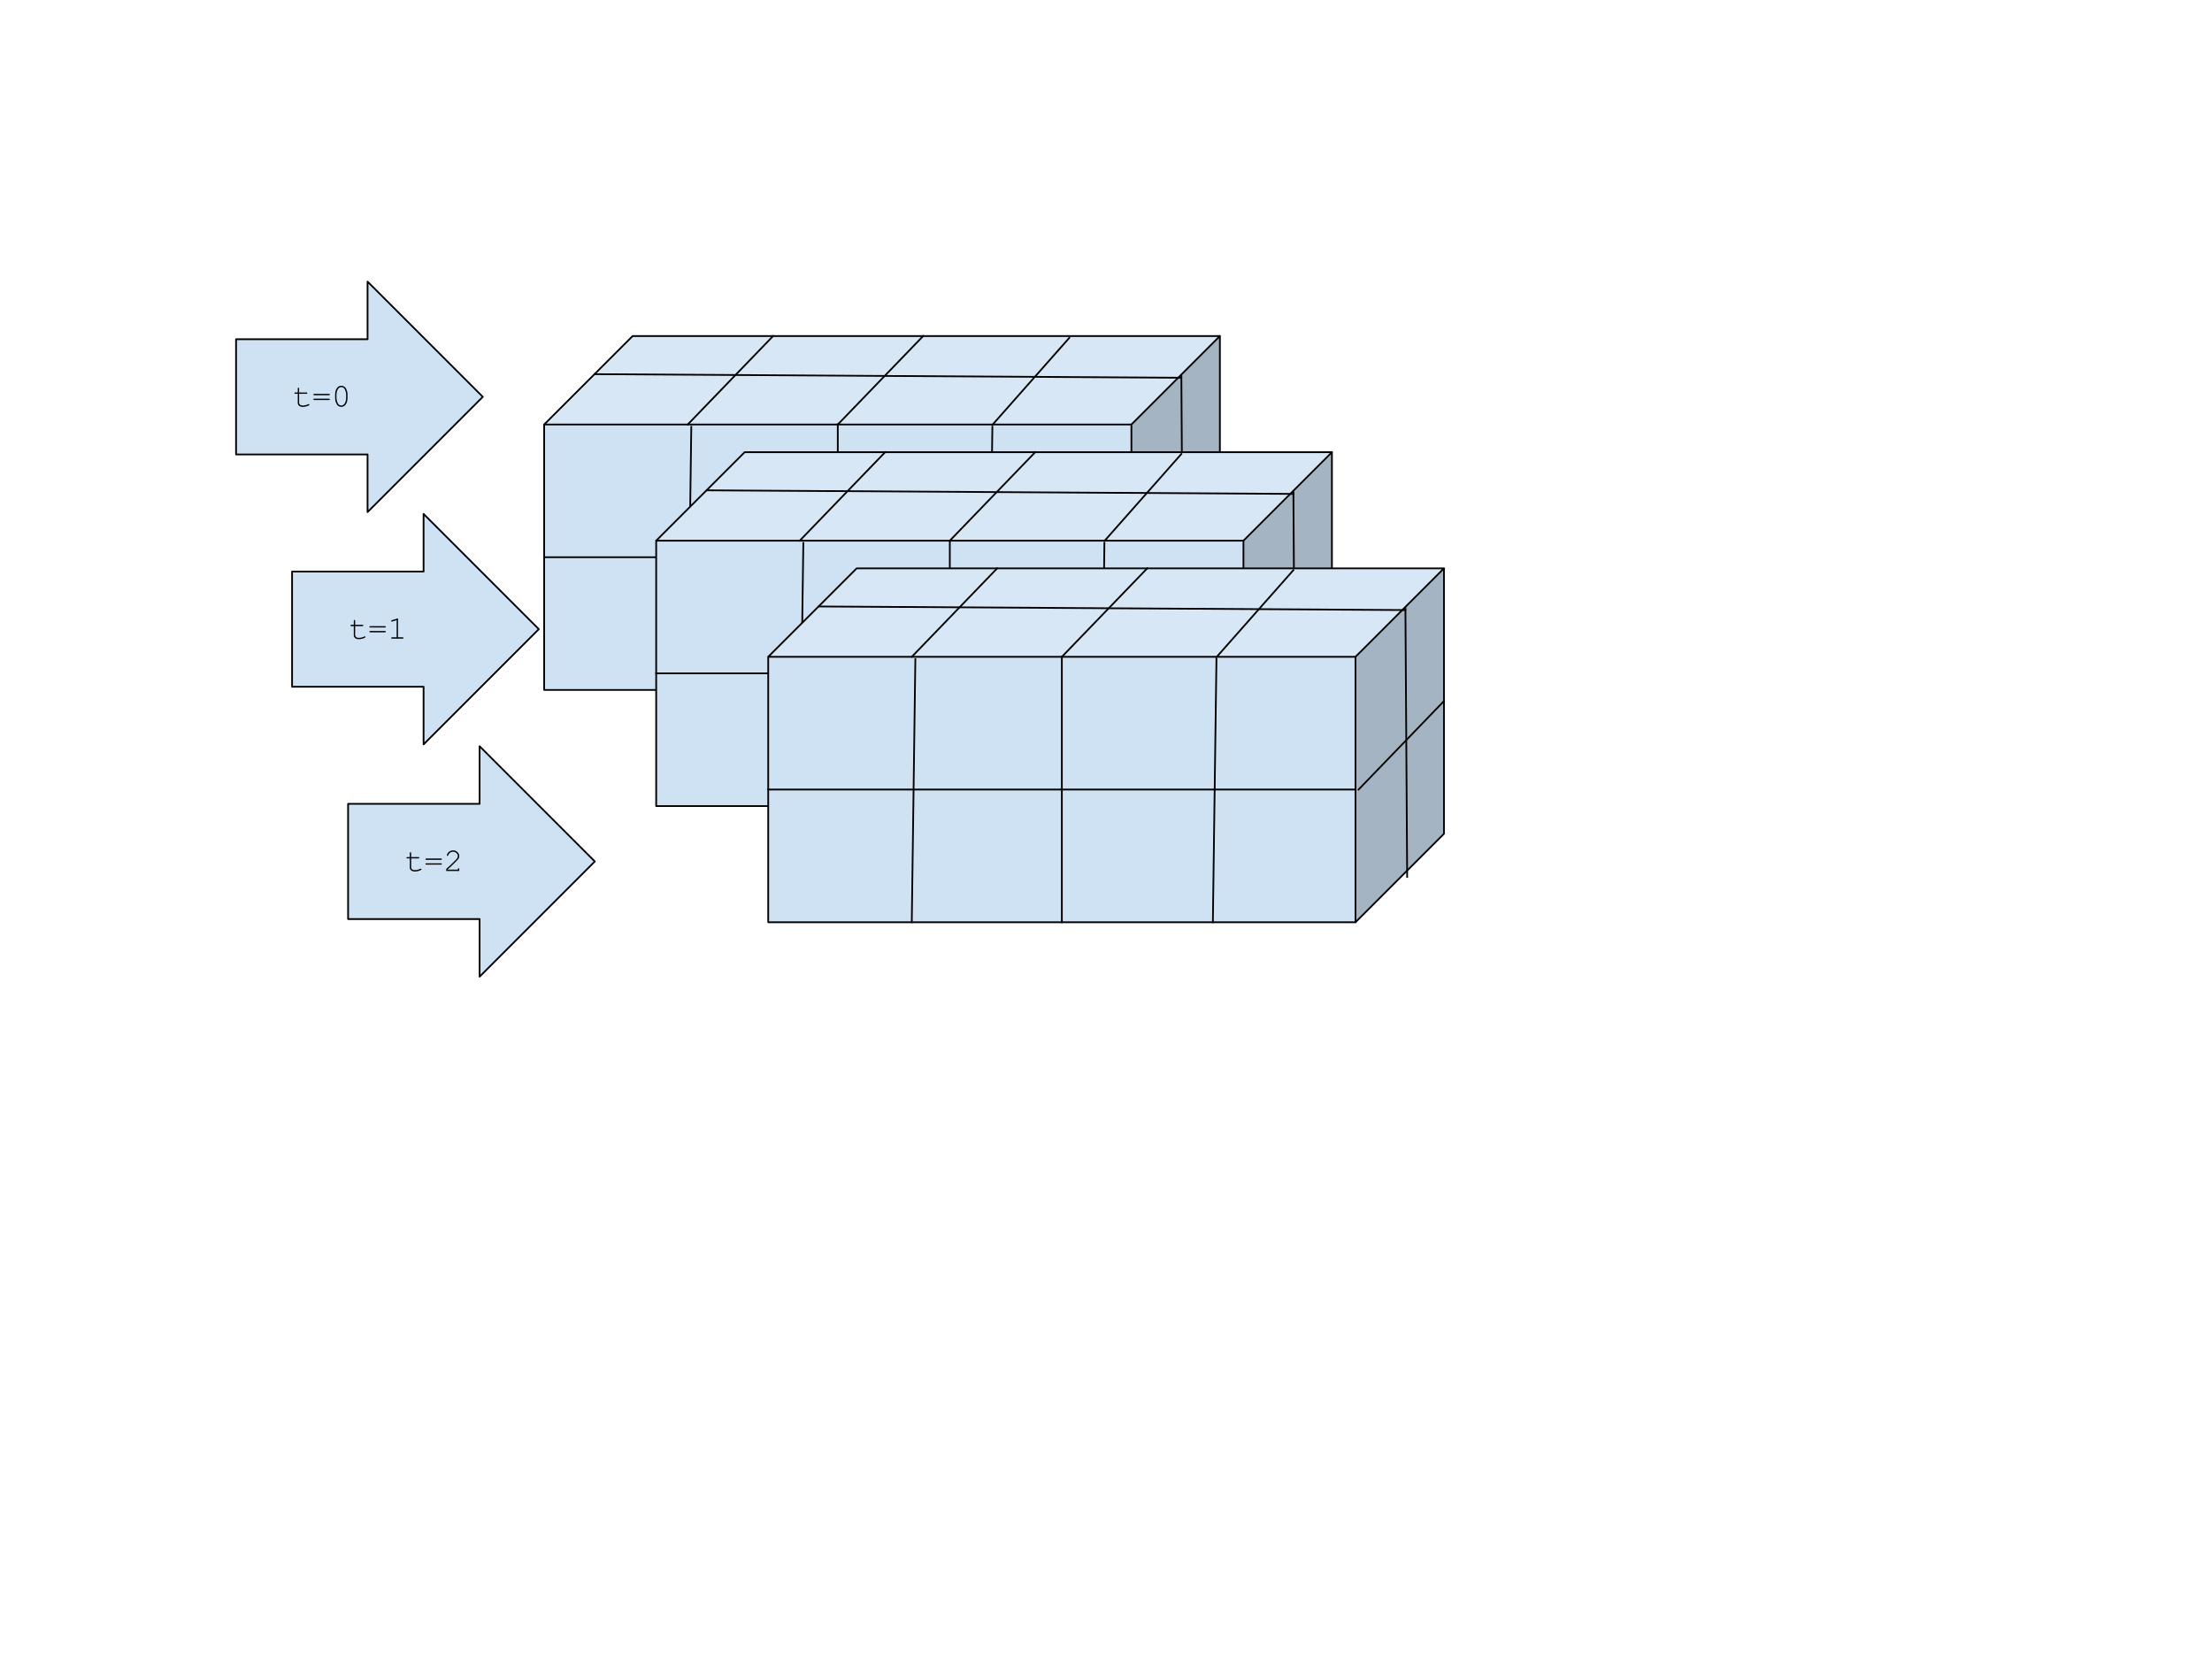 <?xml version="1.0" standalone="yes"?>

<svg version="1.1" viewBox="0.0 0.0 1280.0 960.0" fill="none" stroke="none" stroke-linecap="square" stroke-miterlimit="10" xmlns="http://www.w3.org/2000/svg" xmlns:xlink="http://www.w3.org/1999/xlink"><clipPath id="p.0"><path d="m0 0l960.0 0l0 720.0l-960.0 0l0 -720.0z" clip-rule="nonzero"></path></clipPath><g clip-path="url(#p.0)"><path fill="#000000" fill-opacity="0.0" d="m0 0l960.0 0l0 720.0l-960.0 0z" fill-rule="nonzero"></path><path fill="#cfe2f3" d="m314.881 245.65l339.827 0l0 153.591l-339.827 0z" fill-rule="nonzero"></path><path fill="#a5b4c2" d="m654.707 245.65l51.197 -51.197l0 153.591l-51.197 51.197z" fill-rule="nonzero"></path><path fill="#d8e7f5" d="m314.881 245.65l51.197 -51.197l339.827 0l-51.197 51.197z" fill-rule="nonzero"></path><path fill="#000000" fill-opacity="0.0" d="m314.881 245.65l51.197 -51.197l339.827 0l0 153.591l-51.197 51.197l-339.827 0zm0 0l339.827 0l51.197 -51.197m-51.197 51.197l0 153.591" fill-rule="nonzero"></path><path stroke="#000000" stroke-width="1.0" stroke-linejoin="round" stroke-linecap="butt" d="m314.881 245.65l51.197 -51.197l339.827 0l0 153.591l-51.197 51.197l-339.827 0zm0 0l339.827 0l51.197 -51.197m-51.197 51.197l0 153.591" fill-rule="nonzero"></path><path fill="#000000" fill-opacity="0.0" d="m314.881 322.445l339.842 0" fill-rule="nonzero"></path><path stroke="#000000" stroke-width="1.0" stroke-linejoin="round" stroke-linecap="butt" d="m314.881 322.445l339.842 0" fill-rule="nonzero"></path><path fill="#000000" fill-opacity="0.0" d="m484.794 399.241l0 -153.638" fill-rule="nonzero"></path><path stroke="#000000" stroke-width="1.0" stroke-linejoin="round" stroke-linecap="butt" d="m484.794 399.241l0 -153.638" fill-rule="nonzero"></path><path fill="#000000" fill-opacity="0.0" d="m484.794 245.65l49.417 -51.213" fill-rule="nonzero"></path><path stroke="#000000" stroke-width="1.0" stroke-linejoin="round" stroke-linecap="butt" d="m484.794 245.65l49.417 -51.213" fill-rule="nonzero"></path><path fill="#000000" fill-opacity="0.0" d="m705.904 271.248l-49.417 51.213" fill-rule="nonzero"></path><path stroke="#000000" stroke-width="1.0" stroke-linejoin="round" stroke-linecap="butt" d="m705.904 271.248l-49.417 51.213" fill-rule="nonzero"></path><path fill="#000000" fill-opacity="0.0" d="m684.617 372.996l-1.008 -155.465" fill-rule="nonzero"></path><path stroke="#000000" stroke-width="1.0" stroke-linejoin="round" stroke-linecap="butt" d="m684.617 372.996l-1.008 -155.465" fill-rule="nonzero"></path><path fill="#000000" fill-opacity="0.0" d="m344.264 216.516l339.307 2.079" fill-rule="nonzero"></path><path stroke="#000000" stroke-width="1.0" stroke-linejoin="round" stroke-linecap="butt" d="m344.264 216.516l339.307 2.079" fill-rule="nonzero"></path><path fill="#000000" fill-opacity="0.0" d="m397.948 399.248l2.079 -152.283" fill-rule="nonzero"></path><path stroke="#000000" stroke-width="1.0" stroke-linejoin="round" stroke-linecap="butt" d="m397.948 399.248l2.079 -152.283" fill-rule="nonzero"></path><path fill="#000000" fill-opacity="0.0" d="m572.176 399.248l2.079 -152.283" fill-rule="nonzero"></path><path stroke="#000000" stroke-width="1.0" stroke-linejoin="round" stroke-linecap="butt" d="m572.176 399.248l2.079 -152.283" fill-rule="nonzero"></path><path fill="#000000" fill-opacity="0.0" d="m574.197 245.922l44.567 -50.425" fill-rule="nonzero"></path><path stroke="#000000" stroke-width="1.0" stroke-linejoin="round" stroke-linecap="butt" d="m574.197 245.922l44.567 -50.425" fill-rule="nonzero"></path><path fill="#000000" fill-opacity="0.0" d="m397.948 245.658l49.417 -51.213" fill-rule="nonzero"></path><path stroke="#000000" stroke-width="1.0" stroke-linejoin="round" stroke-linecap="butt" d="m397.948 245.658l49.417 -51.213" fill-rule="nonzero"></path><path fill="#cfe2f3" d="m379.71 312.864l339.827 0l0 153.591l-339.827 0z" fill-rule="nonzero"></path><path fill="#a5b4c2" d="m719.536 312.864l51.197 -51.197l0 153.591l-51.197 51.197z" fill-rule="nonzero"></path><path fill="#d8e7f5" d="m379.71 312.864l51.197 -51.197l339.827 0l-51.197 51.197z" fill-rule="nonzero"></path><path fill="#000000" fill-opacity="0.0" d="m379.71 312.864l51.197 -51.197l339.827 0l0 153.591l-51.197 51.197l-339.827 0zm0 0l339.827 0l51.197 -51.197m-51.197 51.197l0 153.591" fill-rule="nonzero"></path><path stroke="#000000" stroke-width="1.0" stroke-linejoin="round" stroke-linecap="butt" d="m379.71 312.864l51.197 -51.197l339.827 0l0 153.591l-51.197 51.197l-339.827 0zm0 0l339.827 0l51.197 -51.197m-51.197 51.197l0 153.591" fill-rule="nonzero"></path><path fill="#000000" fill-opacity="0.0" d="m379.71 389.659l339.842 0" fill-rule="nonzero"></path><path stroke="#000000" stroke-width="1.0" stroke-linejoin="round" stroke-linecap="butt" d="m379.71 389.659l339.842 0" fill-rule="nonzero"></path><path fill="#000000" fill-opacity="0.0" d="m549.623 466.455l0 -153.638" fill-rule="nonzero"></path><path stroke="#000000" stroke-width="1.0" stroke-linejoin="round" stroke-linecap="butt" d="m549.623 466.455l0 -153.638" fill-rule="nonzero"></path><path fill="#000000" fill-opacity="0.0" d="m549.623 312.864l49.417 -51.213" fill-rule="nonzero"></path><path stroke="#000000" stroke-width="1.0" stroke-linejoin="round" stroke-linecap="butt" d="m549.623 312.864l49.417 -51.213" fill-rule="nonzero"></path><path fill="#000000" fill-opacity="0.0" d="m770.733 338.462l-49.417 51.213" fill-rule="nonzero"></path><path stroke="#000000" stroke-width="1.0" stroke-linejoin="round" stroke-linecap="butt" d="m770.733 338.462l-49.417 51.213" fill-rule="nonzero"></path><path fill="#000000" fill-opacity="0.0" d="m749.446 440.21l-1.008 -155.465" fill-rule="nonzero"></path><path stroke="#000000" stroke-width="1.0" stroke-linejoin="round" stroke-linecap="butt" d="m749.446 440.21l-1.008 -155.465" fill-rule="nonzero"></path><path fill="#000000" fill-opacity="0.0" d="m409.093 283.73l339.307 2.079" fill-rule="nonzero"></path><path stroke="#000000" stroke-width="1.0" stroke-linejoin="round" stroke-linecap="butt" d="m409.093 283.73l339.307 2.079" fill-rule="nonzero"></path><path fill="#000000" fill-opacity="0.0" d="m462.777 466.462l2.079 -152.283" fill-rule="nonzero"></path><path stroke="#000000" stroke-width="1.0" stroke-linejoin="round" stroke-linecap="butt" d="m462.777 466.462l2.079 -152.283" fill-rule="nonzero"></path><path fill="#000000" fill-opacity="0.0" d="m637.005 466.462l2.079 -152.283" fill-rule="nonzero"></path><path stroke="#000000" stroke-width="1.0" stroke-linejoin="round" stroke-linecap="butt" d="m637.005 466.462l2.079 -152.283" fill-rule="nonzero"></path><path fill="#000000" fill-opacity="0.0" d="m639.026 313.136l44.567 -50.425" fill-rule="nonzero"></path><path stroke="#000000" stroke-width="1.0" stroke-linejoin="round" stroke-linecap="butt" d="m639.026 313.136l44.567 -50.425" fill-rule="nonzero"></path><path fill="#000000" fill-opacity="0.0" d="m462.777 312.871l49.417 -51.213" fill-rule="nonzero"></path><path stroke="#000000" stroke-width="1.0" stroke-linejoin="round" stroke-linecap="butt" d="m462.777 312.871l49.417 -51.213" fill-rule="nonzero"></path><path fill="#cfe2f3" d="m444.539 380.078l339.827 0l0 153.591l-339.827 0z" fill-rule="nonzero"></path><path fill="#a5b4c2" d="m784.365 380.078l51.197 -51.197l0 153.591l-51.197 51.197z" fill-rule="nonzero"></path><path fill="#d8e7f5" d="m444.539 380.078l51.197 -51.197l339.827 0l-51.197 51.197z" fill-rule="nonzero"></path><path fill="#000000" fill-opacity="0.0" d="m444.539 380.078l51.197 -51.197l339.827 0l0 153.591l-51.197 51.197l-339.827 0zm0 0l339.827 0l51.197 -51.197m-51.197 51.197l0 153.591" fill-rule="nonzero"></path><path stroke="#000000" stroke-width="1.0" stroke-linejoin="round" stroke-linecap="butt" d="m444.539 380.078l51.197 -51.197l339.827 0l0 153.591l-51.197 51.197l-339.827 0zm0 0l339.827 0l51.197 -51.197m-51.197 51.197l0 153.591" fill-rule="nonzero"></path><path fill="#000000" fill-opacity="0.0" d="m444.539 456.873l339.842 0" fill-rule="nonzero"></path><path stroke="#000000" stroke-width="1.0" stroke-linejoin="round" stroke-linecap="butt" d="m444.539 456.873l339.842 0" fill-rule="nonzero"></path><path fill="#000000" fill-opacity="0.0" d="m614.452 533.668l0 -153.638" fill-rule="nonzero"></path><path stroke="#000000" stroke-width="1.0" stroke-linejoin="round" stroke-linecap="butt" d="m614.452 533.668l0 -153.638" fill-rule="nonzero"></path><path fill="#000000" fill-opacity="0.0" d="m614.452 380.078l49.417 -51.213" fill-rule="nonzero"></path><path stroke="#000000" stroke-width="1.0" stroke-linejoin="round" stroke-linecap="butt" d="m614.452 380.078l49.417 -51.213" fill-rule="nonzero"></path><path fill="#000000" fill-opacity="0.0" d="m835.562 405.676l-49.417 51.213" fill-rule="nonzero"></path><path stroke="#000000" stroke-width="1.0" stroke-linejoin="round" stroke-linecap="butt" d="m835.562 405.676l-49.417 51.213" fill-rule="nonzero"></path><path fill="#000000" fill-opacity="0.0" d="m814.275 507.423l-1.008 -155.465" fill-rule="nonzero"></path><path stroke="#000000" stroke-width="1.0" stroke-linejoin="round" stroke-linecap="butt" d="m814.275 507.423l-1.008 -155.465" fill-rule="nonzero"></path><path fill="#000000" fill-opacity="0.0" d="m473.922 350.944l339.307 2.079" fill-rule="nonzero"></path><path stroke="#000000" stroke-width="1.0" stroke-linejoin="round" stroke-linecap="butt" d="m473.922 350.944l339.307 2.079" fill-rule="nonzero"></path><path fill="#000000" fill-opacity="0.0" d="m527.606 533.676l2.079 -152.284" fill-rule="nonzero"></path><path stroke="#000000" stroke-width="1.0" stroke-linejoin="round" stroke-linecap="butt" d="m527.606 533.676l2.079 -152.284" fill-rule="nonzero"></path><path fill="#000000" fill-opacity="0.0" d="m701.834 533.676l2.079 -152.284" fill-rule="nonzero"></path><path stroke="#000000" stroke-width="1.0" stroke-linejoin="round" stroke-linecap="butt" d="m701.834 533.676l2.079 -152.284" fill-rule="nonzero"></path><path fill="#000000" fill-opacity="0.0" d="m703.855 380.35l44.567 -50.425" fill-rule="nonzero"></path><path stroke="#000000" stroke-width="1.0" stroke-linejoin="round" stroke-linecap="butt" d="m703.855 380.35l44.567 -50.425" fill-rule="nonzero"></path><path fill="#000000" fill-opacity="0.0" d="m527.606 380.085l49.417 -51.213" fill-rule="nonzero"></path><path stroke="#000000" stroke-width="1.0" stroke-linejoin="round" stroke-linecap="butt" d="m527.606 380.085l49.417 -51.213" fill-rule="nonzero"></path><path fill="#cfe2f3" d="m136.601 196.302l76.094 0l0 -33.339l66.677 66.677l-66.677 66.677l0 -33.339l-76.094 0z" fill-rule="nonzero"></path><path stroke="#000000" stroke-width="1.0" stroke-linejoin="round" stroke-linecap="butt" d="m136.601 196.302l76.094 0l0 -33.339l66.677 66.677l-66.677 66.677l0 -33.339l-76.094 0z" fill-rule="nonzero"></path><path fill="#000000" fill-opacity="0.0" d="m160.0 208.223l150.299 0l0 66.11l-150.299 0z" fill-rule="nonzero"></path><path fill="#000000" d="m173.094 227.111l4.234 0q0.281 0 0.391 0.109q0.125 0.109 0.125 0.281q0 0.172 -0.125 0.281q-0.109 0.109 -0.391 0.109l-4.234 0l0 5.188q0 0.688 0.547 1.141q0.547 0.453 1.594 0.453q0.781 0 1.703 -0.234q0.922 -0.25 1.438 -0.547q0.188 -0.109 0.297 -0.109q0.156 0 0.266 0.125q0.109 0.109 0.109 0.266q0 0.141 -0.125 0.25q-0.297 0.312 -1.438 0.672q-1.141 0.359 -2.188 0.359q-1.375 0 -2.188 -0.641q-0.797 -0.641 -0.797 -1.734l0 -5.188l-1.438 0q-0.281 0 -0.406 -0.109q-0.109 -0.109 -0.109 -0.281q0 -0.172 0.109 -0.281q0.125 -0.109 0.406 -0.109l1.438 0l0 -2.297q0 -0.281 0.109 -0.406q0.109 -0.125 0.281 -0.125q0.172 0 0.281 0.125q0.109 0.125 0.109 0.406l0 2.297zm17.261 1.578l-8.5 0q-0.281 0 -0.406 -0.109q-0.109 -0.109 -0.109 -0.281q0 -0.172 0.109 -0.281q0.125 -0.109 0.406 -0.109l8.5 0q0.281 0 0.391 0.109q0.125 0.109 0.125 0.281q0 0.172 -0.125 0.281q-0.109 0.109 -0.391 0.109zm0 2.797l-8.5 0q-0.281 0 -0.406 -0.109q-0.109 -0.109 -0.109 -0.281q0 -0.172 0.109 -0.281q0.125 -0.109 0.406 -0.109l8.5 0q0.281 0 0.391 0.109q0.125 0.109 0.125 0.281q0 0.172 -0.125 0.281q-0.109 0.109 -0.391 0.109zm10.73 -3.125l0 1.922q0 2.516 -1.203 3.984q-0.938 1.156 -2.359 1.156q-0.688 0 -1.297 -0.281q-0.609 -0.266 -1.031 -0.766q-0.266 -0.297 -0.594 -0.969q-0.312 -0.688 -0.453 -1.25q-0.219 -0.797 -0.219 -1.875l0 -1.922q0 -2.531 1.203 -3.984q0.938 -1.156 2.359 -1.156q0.703 0 1.297 0.281q0.609 0.266 1.031 0.766q0.281 0.312 0.594 0.984q0.312 0.672 0.469 1.234q0.203 0.797 0.203 1.875zm-0.781 0.094q0 -1.094 -0.312 -2.047q-0.312 -0.953 -0.703 -1.516q-0.234 -0.328 -0.594 -0.562q-0.531 -0.328 -1.188 -0.328q-1.312 0 -2.062 1.344q-0.734 1.328 -0.734 3.109l0 1.719q0 1.109 0.312 2.062q0.312 0.953 0.703 1.531q0.219 0.312 0.594 0.547q0.531 0.328 1.203 0.328q1.297 0 2.031 -1.344q0.75 -1.344 0.75 -3.125l0 -1.719z" fill-rule="nonzero"></path><path fill="#cfe2f3" d="m201.43 465.157l76.094 0l0 -33.339l66.677 66.677l-66.677 66.677l0 -33.339l-76.094 0z" fill-rule="nonzero"></path><path stroke="#000000" stroke-width="1.0" stroke-linejoin="round" stroke-linecap="butt" d="m201.43 465.157l76.094 0l0 -33.339l66.677 66.677l-66.677 66.677l0 -33.339l-76.094 0z" fill-rule="nonzero"></path><path fill="#000000" fill-opacity="0.0" d="m224.829 477.078l150.299 0l0 66.11l-150.299 0z" fill-rule="nonzero"></path><path fill="#000000" d="m237.923 495.967l4.234 0q0.281 0 0.391 0.109q0.125 0.109 0.125 0.281q0 0.172 -0.125 0.281q-0.109 0.109 -0.391 0.109l-4.234 0l0 5.188q0 0.688 0.547 1.141q0.547 0.453 1.594 0.453q0.781 0 1.703 -0.234q0.922 -0.25 1.438 -0.547q0.188 -0.109 0.297 -0.109q0.156 0 0.266 0.125q0.109 0.109 0.109 0.266q0 0.141 -0.125 0.25q-0.297 0.312 -1.438 0.672q-1.141 0.359 -2.188 0.359q-1.375 0 -2.188 -0.641q-0.797 -0.641 -0.797 -1.734l0 -5.188l-1.438 0q-0.281 0 -0.406 -0.109q-0.109 -0.109 -0.109 -0.281q0 -0.172 0.109 -0.281q0.125 -0.109 0.406 -0.109l1.438 0l0 -2.297q0 -0.281 0.109 -0.406q0.109 -0.125 0.281 -0.125q0.172 0 0.281 0.125q0.109 0.125 0.109 0.406l0 2.297zm17.261 1.578l-8.5 0q-0.281 0 -0.406 -0.109q-0.109 -0.109 -0.109 -0.281q0 -0.172 0.109 -0.281q0.125 -0.109 0.406 -0.109l8.5 0q0.281 0 0.391 0.109q0.125 0.109 0.125 0.281q0 0.172 -0.125 0.281q-0.109 0.109 -0.391 0.109zm0 2.797l-8.5 0q-0.281 0 -0.406 -0.109q-0.109 -0.109 -0.109 -0.281q0 -0.172 0.109 -0.281q0.125 -0.109 0.406 -0.109l8.5 0q0.281 0 0.391 0.109q0.125 0.109 0.125 0.281q0 0.172 -0.125 0.281q-0.109 0.109 -0.391 0.109zm3.792 2.875l5.984 0l0 -0.297q0 -0.281 0.109 -0.406q0.109 -0.125 0.297 -0.125q0.156 0 0.266 0.125q0.125 0.125 0.125 0.406l0 1.078l-7.531 0l0 -1.156q2.375 -2.125 4.609 -4.344q1.047 -1.016 1.438 -1.5q0.391 -0.484 0.531 -0.844q0.156 -0.375 0.156 -0.75q0 -1.0 -0.812 -1.766q-0.812 -0.781 -1.953 -0.781q-1.016 0 -1.812 0.594q-0.781 0.578 -1.016 1.453q-0.047 0.219 -0.141 0.281q-0.109 0.094 -0.25 0.094q-0.156 0 -0.266 -0.109q-0.109 -0.109 -0.109 -0.25q0 -0.453 0.484 -1.203q0.484 -0.766 1.344 -1.203q0.859 -0.438 1.766 -0.438q1.453 0 2.5 1.016q1.047 1.0 1.047 2.281q0 0.547 -0.172 1.0q-0.172 0.438 -0.609 0.984q-0.422 0.531 -1.516 1.609q-2.734 2.703 -4.469 4.203l0 0.047z" fill-rule="nonzero"></path><path fill="#cfe2f3" d="m169.015 330.73l76.094 0l0 -33.339l66.677 66.677l-66.677 66.677l0 -33.339l-76.094 0z" fill-rule="nonzero"></path><path stroke="#000000" stroke-width="1.0" stroke-linejoin="round" stroke-linecap="butt" d="m169.015 330.73l76.094 0l0 -33.339l66.677 66.677l-66.677 66.677l0 -33.339l-76.094 0z" fill-rule="nonzero"></path><path fill="#000000" fill-opacity="0.0" d="m192.415 342.65l150.299 0l0 66.11l-150.299 0z" fill-rule="nonzero"></path><path fill="#000000" d="m205.508 361.539l4.234 0q0.281 0 0.391 0.109q0.125 0.109 0.125 0.281q0 0.172 -0.125 0.281q-0.109 0.109 -0.391 0.109l-4.234 0l0 5.188q0 0.688 0.547 1.141q0.547 0.453 1.594 0.453q0.781 0 1.703 -0.234q0.922 -0.25 1.438 -0.547q0.188 -0.109 0.297 -0.109q0.156 0 0.266 0.125q0.109 0.109 0.109 0.266q0 0.141 -0.125 0.25q-0.297 0.312 -1.438 0.672q-1.141 0.359 -2.188 0.359q-1.375 0 -2.188 -0.641q-0.797 -0.641 -0.797 -1.734l0 -5.188l-1.438 0q-0.281 0 -0.406 -0.109q-0.109 -0.109 -0.109 -0.281q0 -0.172 0.109 -0.281q0.125 -0.109 0.406 -0.109l1.438 0l0 -2.297q0 -0.281 0.109 -0.406q0.109 -0.125 0.281 -0.125q0.172 0 0.281 0.125q0.109 0.125 0.109 0.406l0 2.297zm17.261 1.578l-8.5 0q-0.281 0 -0.406 -0.109q-0.109 -0.109 -0.109 -0.281q0 -0.172 0.109 -0.281q0.125 -0.109 0.406 -0.109l8.5 0q0.281 0 0.391 0.109q0.125 0.109 0.125 0.281q0 0.172 -0.125 0.281q-0.109 0.109 -0.391 0.109zm0 2.797l-8.5 0q-0.281 0 -0.406 -0.109q-0.109 -0.109 -0.109 -0.281q0 -0.172 0.109 -0.281q0.125 -0.109 0.406 -0.109l8.5 0q0.281 0 0.391 0.109q0.125 0.109 0.125 0.281q0 0.172 -0.125 0.281q-0.109 0.109 -0.391 0.109zm7.542 -8.141l0 11.016l2.672 0q0.266 0 0.391 0.109q0.125 0.109 0.125 0.281q0 0.172 -0.125 0.281q-0.125 0.109 -0.391 0.109l-6.125 0q-0.281 0 -0.406 -0.109q-0.125 -0.109 -0.125 -0.281q0 -0.172 0.125 -0.281q0.125 -0.109 0.406 -0.109l2.672 0l0 -9.938l-2.547 0.797q-0.188 0.047 -0.266 0.047q-0.141 0 -0.266 -0.109q-0.109 -0.125 -0.109 -0.281q0 -0.141 0.094 -0.25q0.078 -0.078 0.312 -0.156l3.562 -1.125z" fill-rule="nonzero"></path></g></svg>

